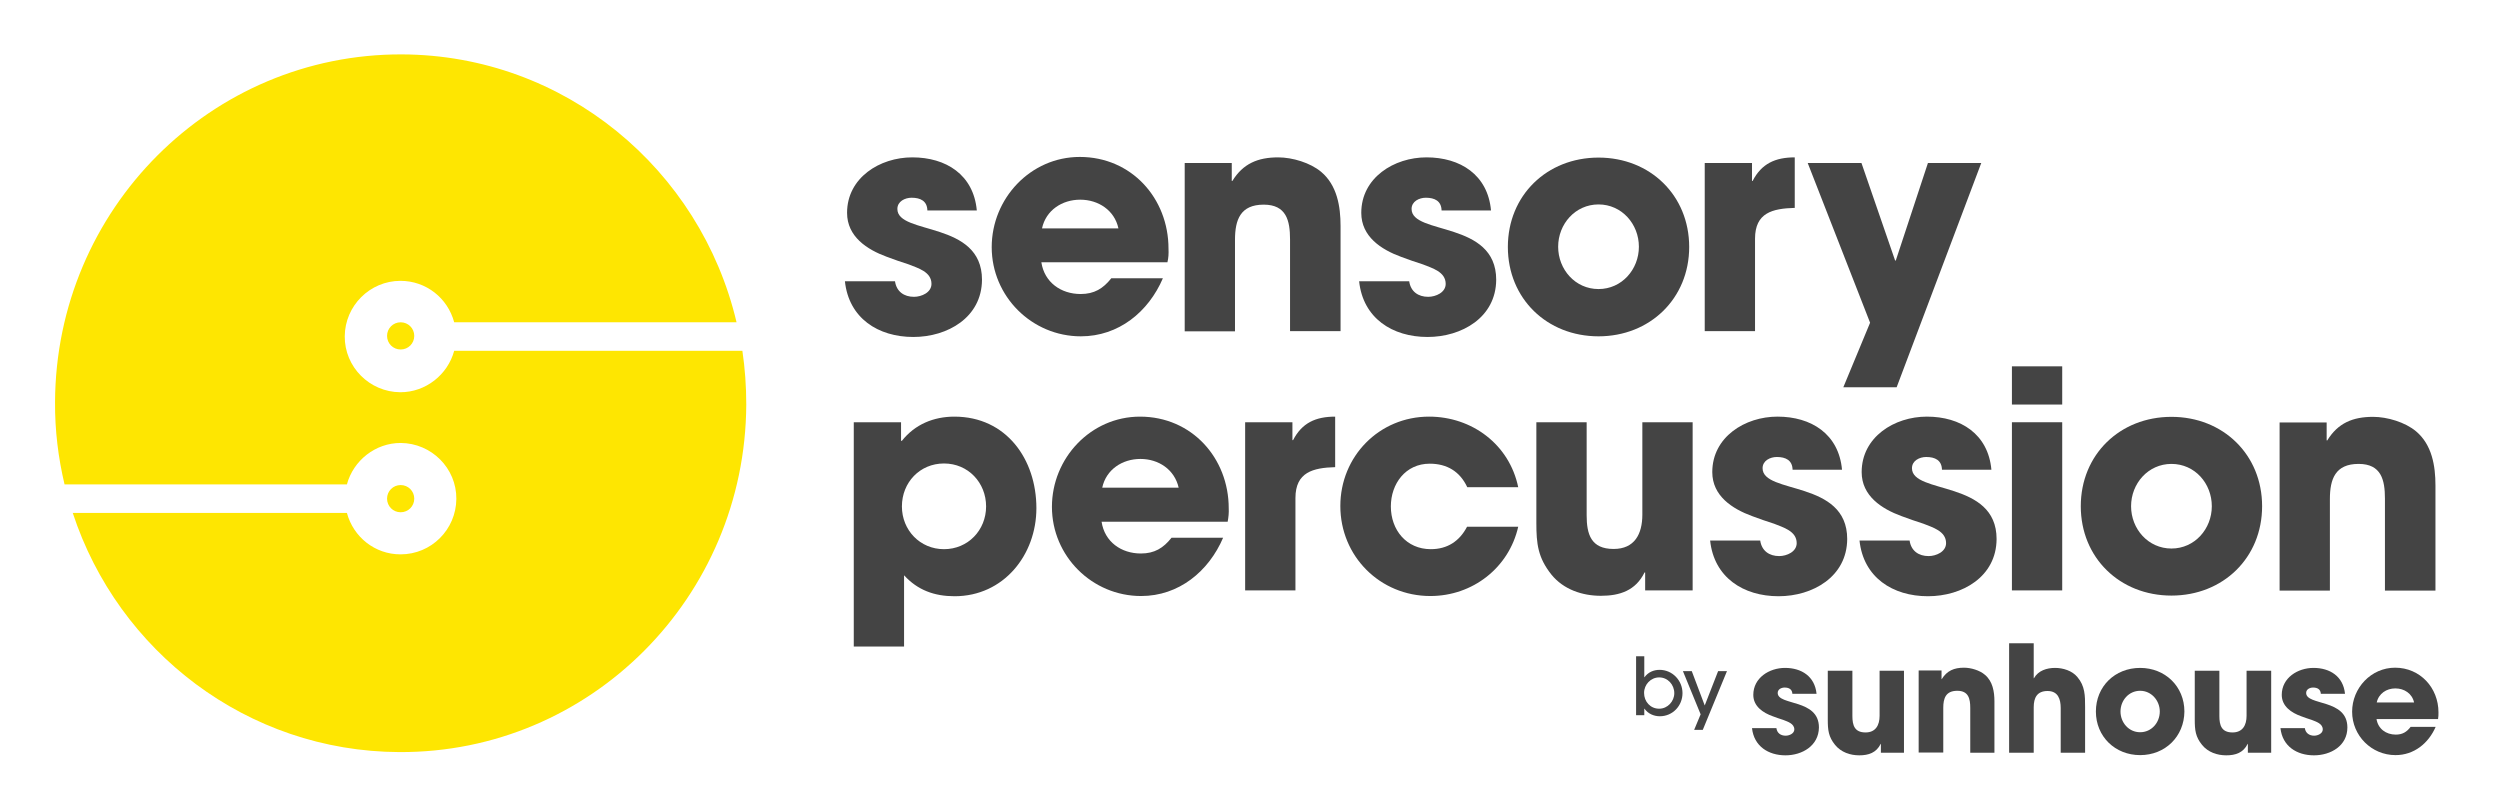 <?xml version="1.0" encoding="utf-8"?>
<!-- Generator: Adobe Illustrator 18.1.0, SVG Export Plug-In . SVG Version: 6.00 Build 0)  -->
<svg version="1.1" id="Layer_1" xmlns="http://www.w3.org/2000/svg" xmlns:xlink="http://www.w3.org/1999/xlink" x="0px" y="0px"
	 viewBox="0 0 1158.1 375" enable-background="new 0 0 1158.1 375" xml:space="preserve">
<g>
	<path fill="#444444" d="M423.1,156.1c-16.3,0-29.9-8.7-31.7-25.8h23.2c0.7,4.8,4.2,7.2,8.8,7.2c3.5,0,8.1-2,8.1-6
		c0-5.6-6.3-7.3-10.5-9c-3.4-1.1-6.7-2.2-10.1-3.5c-9.3-3.4-18.5-9.4-18.5-20.4c0-16.3,15.2-25.7,30.2-25.7c15.6,0,28.4,8,29.9,24.6
		h-22.9c-0.1-4.4-3.2-5.9-7.3-5.9c-3.1,0-6.6,1.7-6.6,5.2c0,12.2,39.2,5.3,39.2,32.8C454.8,147.1,438.9,156.1,423.1,156.1z"/>
	<path fill="#444444" d="M540.8,121.5h-58.4c1.4,9.3,9.1,14.7,18.2,14.7c6.3,0,10.4-2.5,14.2-7.3h23.9c-6.7,15.6-20.5,26.9-38,26.9
		c-22.7,0-41.3-18.5-41.3-41.3c0-22.6,18-41.8,40.8-41.8c23.9,0,41.1,19.1,41.1,42.5C541.4,117.5,541.3,119.4,540.8,121.5z
		 M500.4,92.5c-8.4,0-15.9,4.9-17.7,13.3h35.4C516.3,97.4,508.8,92.5,500.4,92.5z"/>
	<path fill="#444444" d="M597.6,153.4v-42.5c0-8.7-1.7-16.1-12.2-16.1c-10.8,0-13.3,7-13.3,16.3v42.4h-23.3V75.5h21.8v8.3h0.3
		c4.9-8,11.8-10.9,21.2-10.9c6.6,0,14.9,2.5,19.9,6.7c7.4,6.2,9,16,9,25.1v48.7H597.6z"/>
	<path fill="#444444" d="M661.3,156.1c-16.3,0-29.9-8.7-31.7-25.8h23.2c0.7,4.8,4.2,7.2,8.8,7.2c3.5,0,8.1-2,8.1-6
		c0-5.6-6.3-7.3-10.5-9c-3.4-1.1-6.7-2.2-10.1-3.5c-9.3-3.4-18.5-9.4-18.5-20.4c0-16.3,15.2-25.7,30.2-25.7c15.6,0,28.4,8,29.9,24.6
		h-22.9c-0.1-4.4-3.2-5.9-7.3-5.9c-3.1,0-6.6,1.7-6.6,5.2c0,12.2,39.2,5.3,39.2,32.8C693,147.1,677.1,156.1,661.3,156.1z"/>
	<path fill="#444444" d="M740.5,155.8c-23.9,0-42-17.5-42-41.4s18.1-41.4,42-41.4s42,17.5,42,41.4S764.3,155.8,740.5,155.8z
		 M740.5,94.7c-10.8,0-18.7,9.1-18.7,19.6s7.9,19.6,18.7,19.6s18.7-9.1,18.7-19.6S751.3,94.7,740.5,94.7z"/>
	<path fill="#444444" d="M813,110.6v42.8h-23.3V75.5h21.9v8.3h0.3c4.1-8,10.5-10.9,19.5-10.9v23.4C821.1,96.6,813,98.5,813,110.6z"
		/>
	<path fill="#444444" d="M878.6,179.4h-24.7l12.4-29.9l-28.9-74h24.9l15.6,45.2h0.3l14.9-45.2h24.7L878.6,179.4z"/>
	<path fill="#444444" d="M442.2,276.2c-9.3,0-17.1-2.8-23.4-9.7v33h-23.3V195.6h21.9v8.6h0.1h0.3c6-7.6,14.7-11.2,24.3-11.2
		c24.1,0,38,19.8,38,42.4C480.1,257.1,464.9,276.2,442.2,276.2z M437.3,214.7c-11.2,0-19.5,8.8-19.5,19.9c0,11,8.4,19.8,19.5,19.8
		s19.5-8.8,19.5-19.8C456.8,223.6,448.5,214.7,437.3,214.7z"/>
	<path fill="#444444" d="M568.7,241.7h-58.4c1.4,9.3,9.1,14.7,18.2,14.7c6.3,0,10.4-2.5,14.2-7.3h23.9c-6.7,15.6-20.5,27-38,27
		c-22.7,0-41.3-18.5-41.3-41.3c0-22.6,18-41.8,40.8-41.8c23.9,0,41.1,19.1,41.1,42.5C569.3,237.6,569.1,239.6,568.7,241.7z
		 M528.3,212.6c-8.4,0-15.9,4.9-17.7,13.3H546C544.1,217.5,536.7,212.6,528.3,212.6z"/>
	<path fill="#444444" d="M600.1,230.7v42.8h-23.3v-77.9h21.9v8.3h0.3c4.1-8,10.5-10.9,19.5-10.9v23.4
		C608.3,216.7,600.1,218.7,600.1,230.7z"/>
	<path fill="#444444" d="M662.6,276.1c-23.3,0-41.7-18.4-41.7-41.7c0-23,18-41.4,41.1-41.4c19.9,0,37.2,12.9,41.3,32.7h-23.6
		c-3.4-7.3-9.4-10.9-17.4-10.9c-11.2,0-18,9.3-18,19.8c0,10.9,7.2,19.8,18.5,19.8c7.7,0,13.3-3.7,16.8-10.4h23.7
		C699,263,682.2,276.1,662.6,276.1z"/>
	<path fill="#444444" d="M762.1,273.5v-8.3h-0.3c-4.1,8.4-11.5,10.8-20.2,10.8c-8.6,0-17.3-2.9-22.9-9.8c-6.3-7.9-7-14.3-7-24v-46.6
		H735v43.1c0,8.8,2,15.6,12.5,15.6c9.7,0,13.3-6.9,13.3-15.9v-42.8h23.3v77.9H762.1z"/>
	<path fill="#444444" d="M823.9,276.2c-16.3,0-29.9-8.7-31.7-25.8h23.2c0.7,4.8,4.2,7.2,8.8,7.2c3.5,0,8.1-2,8.1-6
		c0-5.6-6.3-7.3-10.5-9c-3.4-1.1-6.7-2.2-10.1-3.5c-9.3-3.4-18.5-9.4-18.5-20.4c0-16.3,15.2-25.7,30.2-25.7c15.6,0,28.4,8,29.9,24.6
		h-22.9c-0.1-4.4-3.2-5.9-7.3-5.9c-3.1,0-6.6,1.7-6.6,5.2c0,12.2,39.2,5.3,39.2,32.8C855.6,267.2,839.7,276.2,823.9,276.2z"/>
	<path fill="#444444" d="M893.1,276.2c-16.3,0-29.9-8.7-31.7-25.8h23.2c0.7,4.8,4.2,7.2,8.8,7.2c3.5,0,8.1-2,8.1-6
		c0-5.6-6.3-7.3-10.5-9c-3.4-1.1-6.7-2.2-10.1-3.5c-9.3-3.4-18.5-9.4-18.5-20.4c0-16.3,15.2-25.7,30.2-25.7c15.6,0,28.4,8,29.9,24.6
		h-22.9c-0.1-4.4-3.2-5.9-7.3-5.9c-3.1,0-6.6,1.7-6.6,5.2c0,12.2,39.2,5.3,39.2,32.8C924.8,267.2,909,276.2,893.1,276.2z"/>
	<path fill="#444444" d="M932,187.4v-17.7h23.3v17.7H932z M932,273.5v-77.9h23.3v77.9H932z"/>
	<path fill="#444444" d="M1005.9,275.9c-23.9,0-42-17.5-42-41.4c0-23.9,18.1-41.4,42-41.4s42,17.5,42,41.4
		C1047.9,258.4,1029.8,275.9,1005.9,275.9z M1005.9,214.9c-10.8,0-18.7,9.1-18.7,19.6s7.9,19.6,18.7,19.6s18.7-9.1,18.7-19.6
		S1016.8,214.9,1005.9,214.9z"/>
	<path fill="#444444" d="M1104.8,273.5V231c0-8.7-1.7-16.1-12.2-16.1c-10.8,0-13.3,7-13.3,16.3v42.4h-23.3v-77.9h21.8v8.3h0.3
		c4.9-8,11.8-10.9,21.2-10.9c6.6,0,14.9,2.5,19.9,6.7c7.4,6.2,9,16,9,25.1v48.7H1104.8z"/>
	<path fill="#444444" d="M768.9,331.8c-2.8,0-5.5-1.2-7.1-3.5h-0.1v3h-3.8V304h3.8v9.7h0.1c1.7-2.3,4.2-3.4,7-3.4
		c5.9,0,10.6,4.9,10.6,10.8C779.4,326.9,774.9,331.8,768.9,331.8z M768.6,313.8c-3.9,0-7,3.3-7,7.2c0,4,2.9,7.3,7,7.3
		c3.9,0,7-3.4,7-7.2C775.6,317.2,772.6,313.8,768.6,313.8z"/>
	<path fill="#444444" d="M788.8,338.1h-4l3-7.2l-8.2-20h4.1l6,15.9l6.2-15.9h4.1L788.8,338.1z"/>
	<path fill="#444444" d="M827.1,349.9c-7.9,0-14.6-4.2-15.5-12.6h11.3c0.3,2.3,2,3.5,4.3,3.5c1.7,0,4-1,4-2.9c0-2.7-3.1-3.6-5.1-4.4
		c-1.6-0.5-3.3-1.1-4.9-1.7c-4.5-1.6-9-4.6-9-9.9c0-7.9,7.4-12.5,14.7-12.5c7.6,0,13.8,3.9,14.6,12h-11.2c-0.1-2.1-1.6-2.9-3.6-2.9
		c-1.5,0-3.2,0.8-3.2,2.5c0,6,19.1,2.6,19.1,16C842.5,345.5,834.8,349.9,827.1,349.9z"/>
	<path fill="#444444" d="M871.3,348.6v-4h-0.1c-2,4.1-5.6,5.3-9.9,5.3c-4.2,0-8.4-1.4-11.2-4.8c-3.1-3.8-3.4-7-3.4-11.7v-22.7h11.4
		v21c0,4.3,1,7.6,6.1,7.6c4.7,0,6.5-3.4,6.5-7.7v-20.9H882v38H871.3z"/>
	<path fill="#444444" d="M912.7,348.6v-20.7c0-4.2-0.8-7.9-6-7.9c-5.3,0-6.5,3.4-6.5,7.9v20.7h-11.4v-38h10.6v4h0.1
		c2.4-3.9,5.7-5.3,10.3-5.3c3.2,0,7.3,1.2,9.7,3.3c3.6,3,4.4,7.8,4.4,12.3v23.8H912.7z"/>
	<path fill="#444444" d="M954.6,348.6V328c0-4.1-1.2-7.9-6.1-7.9c-4.9,0-6.4,3.2-6.4,7.5v21.1h-11.4V298h11.4v16.2h0.1
		c2-3.6,6-4.8,9.8-4.8c3.7,0,7.9,1.3,10.3,4.2c3.6,4.2,3.6,8.7,3.6,13.9v21.2H954.6z"/>
	<path fill="#444444" d="M991.4,349.8c-11.6,0-20.5-8.6-20.5-20.2c0-11.6,8.8-20.2,20.5-20.2c11.6,0,20.5,8.6,20.5,20.2
		C1011.8,341.2,1003,349.8,991.4,349.8z M991.4,320c-5.3,0-9.1,4.5-9.1,9.6c0,5.1,3.8,9.6,9.1,9.6c5.3,0,9.1-4.5,9.1-9.6
		C1000.5,324.5,996.6,320,991.4,320z"/>
	<path fill="#444444" d="M1041.3,348.6v-4h-0.1c-2,4.1-5.6,5.3-9.9,5.3c-4.2,0-8.4-1.4-11.2-4.8c-3.1-3.8-3.4-7-3.4-11.7v-22.7h11.4
		v21c0,4.3,1,7.6,6.1,7.6c4.7,0,6.5-3.4,6.5-7.7v-20.9h11.4v38H1041.3z"/>
	<path fill="#444444" d="M1071.9,349.9c-7.9,0-14.6-4.2-15.5-12.6h11.3c0.3,2.3,2.1,3.5,4.3,3.5c1.7,0,4-1,4-2.9
		c0-2.7-3.1-3.6-5.1-4.4c-1.6-0.5-3.3-1.1-4.9-1.7c-4.5-1.6-9-4.6-9-9.9c0-7.9,7.4-12.5,14.7-12.5c7.6,0,13.8,3.9,14.6,12h-11.2
		c-0.1-2.1-1.6-2.9-3.6-2.9c-1.5,0-3.2,0.8-3.2,2.5c0,6,19.1,2.6,19.1,16C1087.4,345.5,1079.7,349.9,1071.9,349.9z"/>
	<path fill="#444444" d="M1129.4,333.1h-28.5c0.7,4.5,4.4,7.2,8.9,7.2c3.1,0,5.1-1.2,6.9-3.6h11.6c-3.3,7.6-10,13.1-18.6,13.1
		c-11.1,0-20.1-9-20.1-20.1c0-11,8.8-20.4,19.9-20.4c11.6,0,20.1,9.3,20.1,20.7C1129.6,331.1,1129.6,332.1,1129.4,333.1z
		 M1109.6,318.9c-4.1,0-7.7,2.4-8.6,6.5h17.3C1117.4,321.3,1113.8,318.9,1109.6,318.9z"/>
	<g>
		<g>
			<path fill="#FEE601" d="M210.4,162.5c-3,11.1-13.2,19.2-24.9,19.2h-0.1c-14.2-0.1-25.8-11.7-25.7-25.9
				c0.1-14.2,11.7-25.7,25.8-25.7c11.9,0,21.9,8,24.9,19.2h130.8c-16.7-70.9-79.7-123.8-155-124.1c-88.4-0.3-160.3,71.7-160.7,161
				c-0.1,13.2,1.5,25.9,4.4,38.2h130.8c3-11.1,13.2-19.2,24.9-19.2c14.3,0.1,25.9,11.7,25.8,25.9c-0.1,14.2-11.6,25.7-25.8,25.7
				h-0.1c-11.8,0-21.8-8-24.8-19.2h-127c21,64.1,80.7,110.5,151.3,110.8c88.4,0.4,160.3-71.7,160.7-161c0-8.5-0.6-16.8-1.8-24.9
				H210.4z"/>
			<path fill="#FEE601" d="M191.9,231c0,3.5-2.8,6.3-6.3,6.3c-3.5,0-6.3-2.8-6.3-6.3c0-3.5,2.8-6.3,6.3-6.3
				C189.1,224.7,191.9,227.5,191.9,231z"/>
			<path fill="#FEE601" d="M191.9,155.6c0,3.5-2.8,6.3-6.3,6.3c-3.5,0-6.3-2.8-6.3-6.3c0-3.5,2.8-6.3,6.3-6.3
				C189.1,149.3,191.9,152.1,191.9,155.6z"/>
		</g>
	</g>
</g>
</svg>
